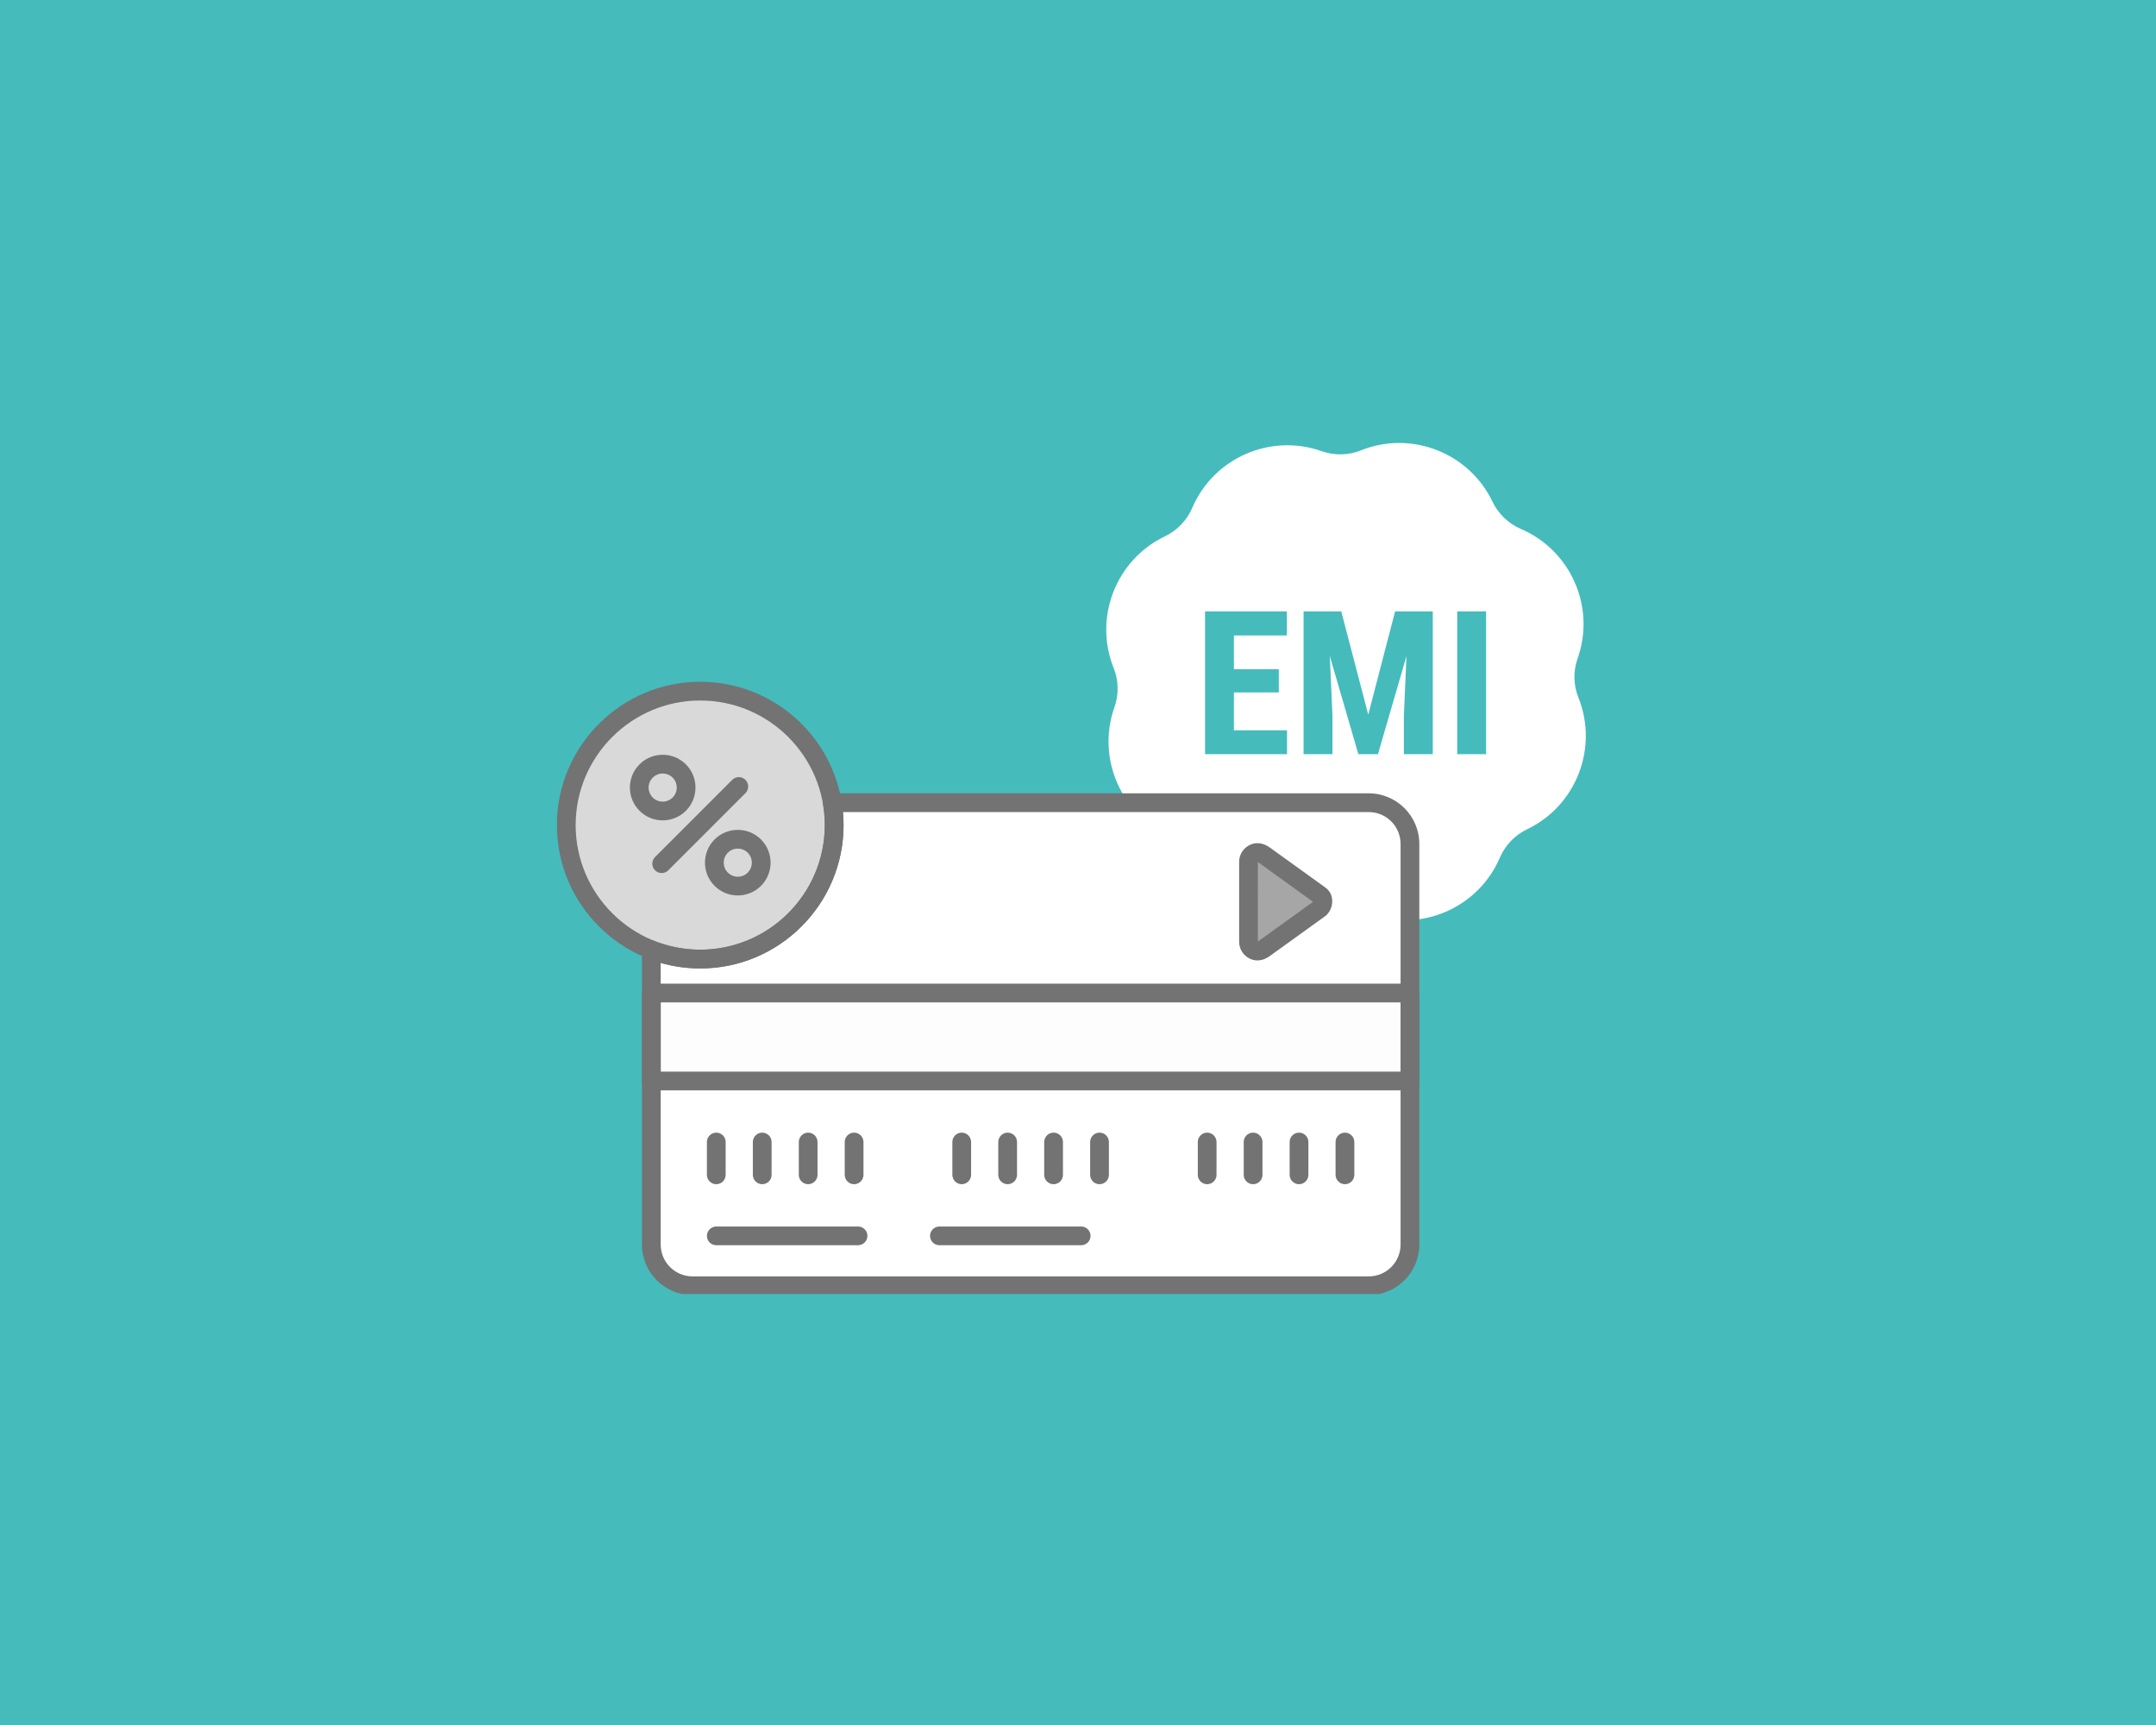<svg xmlns="http://www.w3.org/2000/svg" xmlns:xlink="http://www.w3.org/1999/xlink" width="500" zoomAndPan="magnify" viewBox="0 0 375 300" height="400" preserveAspectRatio="xMidYMid meet" version="1.0"><defs><clipPath id="ed041196d6"><path d="M 111 171 L 246.879 171 L 246.879 190 L 111 190 Z M 111 171 " clip-rule="nonzero"/></clipPath><clipPath id="583cdbbfa5"><path d="M 111 137 L 246.879 137 L 246.879 225.047 L 111 225.047 Z M 111 137 " clip-rule="nonzero"/></clipPath><clipPath id="0ce92c07e5"><path d="M 96.879 118.547 L 147 118.547 L 147 169 L 96.879 169 Z M 96.879 118.547 " clip-rule="nonzero"/></clipPath></defs><rect x="-37.5" width="450" fill="#ffffff" y="-30" height="360" fill-opacity="1"/><rect x="-37.5" width="450" fill="#45bbbc" y="-30" height="360" fill-opacity="1"/><path fill="#ffffff" d="M 274.547 121.336 C 273.664 119.145 273.613 116.711 274.41 114.48 C 277.551 105.582 273.215 95.707 264.543 91.996 C 262.371 91.059 260.609 89.375 259.59 87.242 C 255.523 78.738 245.469 74.812 236.715 78.32 C 234.523 79.207 232.086 79.246 229.855 78.457 C 220.961 75.32 211.086 79.648 207.375 88.32 C 206.438 90.5 204.746 92.258 202.613 93.277 C 194.105 97.348 190.188 107.398 193.695 116.156 C 194.574 118.348 194.629 120.781 193.828 123.012 C 190.691 131.914 195.027 141.785 203.695 145.496 C 205.871 146.434 207.629 148.121 208.648 150.254 C 211.711 156.652 218.152 160.453 224.883 160.453 C 227.102 160.453 229.355 160.039 231.527 159.168 C 233.711 158.289 236.145 158.234 238.379 159.027 L 238.383 159.031 C 247.277 162.168 257.16 157.84 260.867 149.168 C 261.805 146.992 263.488 145.234 265.621 144.215 C 274.133 140.145 278.051 130.102 274.547 121.336 Z M 223.859 131.164 L 209.598 131.164 L 209.598 106.328 L 223.828 106.328 L 223.828 110.508 L 214.617 110.508 L 214.617 116.379 L 222.426 116.379 L 222.426 120.418 L 214.617 120.418 L 214.617 127.008 L 223.859 127.008 Z M 249.207 131.164 L 244.18 131.164 L 244.18 124.445 L 244.637 114.086 L 239.672 131.16 L 236.262 131.16 L 231.297 114.086 L 231.758 124.445 L 231.758 131.164 L 226.738 131.164 L 226.738 106.328 L 233.289 106.328 L 237.984 124.293 L 242.656 106.328 L 249.207 106.328 Z M 258.477 131.164 L 253.461 131.164 L 253.461 106.328 L 258.477 106.328 Z M 258.477 131.164 " fill-opacity="1" fill-rule="nonzero"/><path fill="#d9d9d9" d="M 131.203 152.91 C 132.797 151.316 132.797 148.738 131.203 147.145 C 129.613 145.551 127.035 145.551 125.441 147.145 C 123.848 148.738 123.848 151.316 125.441 152.91 C 127.035 154.504 129.613 154.504 131.203 152.91 Z M 131.203 152.91 " fill-opacity="1" fill-rule="evenodd"/><path fill="#d9d9d9" d="M 119.34 136.969 C 119.34 137.234 119.312 137.5 119.262 137.762 C 119.211 138.027 119.133 138.281 119.031 138.527 C 118.926 138.777 118.801 139.012 118.652 139.234 C 118.504 139.457 118.336 139.66 118.145 139.852 C 117.957 140.039 117.75 140.207 117.527 140.359 C 117.305 140.508 117.07 140.633 116.824 140.734 C 116.578 140.836 116.32 140.914 116.059 140.965 C 115.797 141.02 115.531 141.043 115.266 141.043 C 114.996 141.043 114.73 141.02 114.469 140.965 C 114.207 140.914 113.953 140.836 113.703 140.734 C 113.457 140.633 113.223 140.508 113 140.359 C 112.777 140.207 112.57 140.039 112.383 139.852 C 112.191 139.66 112.023 139.457 111.875 139.234 C 111.727 139.012 111.602 138.777 111.496 138.527 C 111.395 138.281 111.316 138.027 111.266 137.762 C 111.215 137.5 111.188 137.234 111.188 136.969 C 111.188 136.699 111.215 136.438 111.266 136.172 C 111.316 135.91 111.395 135.656 111.496 135.41 C 111.602 135.16 111.727 134.926 111.875 134.703 C 112.023 134.48 112.191 134.277 112.383 134.086 C 112.57 133.898 112.777 133.727 113 133.578 C 113.223 133.43 113.457 133.305 113.703 133.203 C 113.953 133.102 114.207 133.023 114.469 132.969 C 114.73 132.918 114.996 132.891 115.266 132.891 C 115.531 132.891 115.797 132.918 116.059 132.969 C 116.32 133.023 116.578 133.102 116.824 133.203 C 117.07 133.305 117.305 133.43 117.527 133.578 C 117.75 133.727 117.957 133.898 118.145 134.086 C 118.336 134.277 118.504 134.48 118.652 134.703 C 118.801 134.926 118.926 135.16 119.031 135.41 C 119.133 135.656 119.211 135.91 119.262 136.172 C 119.312 136.438 119.34 136.699 119.34 136.969 Z M 119.34 136.969 " fill-opacity="1" fill-rule="nonzero"/><path fill="#d9d9d9" d="M 144.77 139.602 C 142.914 128.59 133.336 120.199 121.793 120.199 C 108.926 120.199 98.496 130.629 98.496 143.496 C 98.496 153.359 104.625 161.797 113.285 165.191 C 115.922 166.223 118.793 166.797 121.797 166.797 C 134.664 166.797 145.094 156.363 145.094 143.496 C 145.094 143.492 145.094 143.488 145.094 143.484 C 145.09 142.16 144.977 140.863 144.77 139.602 Z M 131.203 147.145 C 132.797 148.738 132.797 151.316 131.203 152.91 C 129.613 154.504 127.035 154.504 125.441 152.91 C 123.848 151.316 123.848 148.738 125.441 147.145 C 127.035 145.551 129.613 145.551 131.203 147.145 Z M 118.145 134.086 C 119.738 135.676 119.738 138.254 118.145 139.848 C 116.551 141.441 113.973 141.441 112.379 139.848 C 110.785 138.254 110.785 135.676 112.379 134.086 C 113.973 132.492 116.555 132.492 118.145 134.086 Z M 118.145 134.086 " fill-opacity="1" fill-rule="evenodd"/><path fill="#ffffff" d="M 245.234 146.77 C 245.234 142.828 242.008 139.602 238.066 139.602 L 144.77 139.602 C 144.98 140.863 145.09 142.16 145.09 143.484 C 145.09 143.488 145.09 143.488 145.09 143.496 C 145.09 156.363 134.66 166.797 121.793 166.797 C 118.789 166.797 115.918 166.227 113.285 165.191 L 113.285 172.703 L 245.23 172.703 L 245.23 146.77 Z M 229.582 155.691 C 230.305 156.215 230.211 157.352 229.582 157.984 L 219.926 164.934 C 219.383 165.324 218.781 165.543 218.16 165.285 C 217.543 165.031 217.16 164.457 217.16 163.789 L 217.16 149.887 C 217.16 149.219 217.543 148.645 218.16 148.387 C 218.781 148.129 219.383 148.348 219.926 148.742 Z M 229.582 155.691 " fill-opacity="1" fill-rule="evenodd"/><path fill="#a6a6a6" d="M 229.582 155.691 L 219.926 148.742 C 219.383 148.352 218.781 148.133 218.16 148.387 C 217.543 148.645 217.16 149.219 217.16 149.887 L 217.16 163.789 C 217.16 164.457 217.543 165.031 218.16 165.285 C 218.781 165.543 219.383 165.328 219.926 164.934 L 229.582 157.984 C 230.211 157.352 230.305 156.211 229.582 155.691 Z M 229.582 155.691 " fill-opacity="1" fill-rule="evenodd"/><path fill="#fdfdfd" d="M 113.285 172.703 L 245.234 172.703 L 245.234 187.996 L 113.285 187.996 Z M 113.285 172.703 " fill-opacity="1" fill-rule="evenodd"/><path fill="#ffffff" d="M 245.234 187.996 L 113.285 187.996 L 113.285 216.445 C 113.285 220.387 116.512 223.613 120.453 223.613 L 238.07 223.613 C 242.008 223.613 245.238 220.391 245.238 216.445 L 245.238 187.996 Z M 245.234 187.996 " fill-opacity="1" fill-rule="evenodd"/><path fill="#737373" d="M 124.586 205.949 C 123.684 205.949 122.953 205.219 122.953 204.32 L 122.953 198.613 C 122.953 197.711 123.684 196.98 124.586 196.98 C 125.484 196.98 126.215 197.711 126.215 198.613 L 126.215 204.32 C 126.215 205.219 125.484 205.949 124.586 205.949 Z M 124.586 205.949 " fill-opacity="1" fill-rule="nonzero"/><path fill="#737373" d="M 132.578 205.949 C 131.676 205.949 130.945 205.219 130.945 204.32 L 130.945 198.613 C 130.945 197.711 131.676 196.98 132.578 196.98 C 133.477 196.98 134.207 197.711 134.207 198.613 L 134.207 204.32 C 134.207 205.219 133.477 205.949 132.578 205.949 Z M 132.578 205.949 " fill-opacity="1" fill-rule="nonzero"/><path fill="#737373" d="M 140.566 205.949 C 139.664 205.949 138.938 205.219 138.938 204.32 L 138.938 198.613 C 138.938 197.711 139.664 196.98 140.566 196.98 C 141.465 196.98 142.195 197.711 142.195 198.613 L 142.195 204.32 C 142.195 205.219 141.465 205.949 140.566 205.949 Z M 140.566 205.949 " fill-opacity="1" fill-rule="nonzero"/><path fill="#737373" d="M 148.555 205.949 C 147.656 205.949 146.926 205.219 146.926 204.32 L 146.926 198.613 C 146.926 197.711 147.656 196.98 148.555 196.98 C 149.457 196.98 150.188 197.711 150.188 198.613 L 150.188 204.32 C 150.188 205.219 149.457 205.949 148.555 205.949 Z M 148.555 205.949 " fill-opacity="1" fill-rule="nonzero"/><path fill="#737373" d="M 167.273 205.949 C 166.375 205.949 165.645 205.219 165.645 204.32 L 165.645 198.613 C 165.645 197.711 166.375 196.98 167.273 196.98 C 168.176 196.98 168.906 197.711 168.906 198.613 L 168.906 204.32 C 168.906 205.219 168.176 205.949 167.273 205.949 Z M 167.273 205.949 " fill-opacity="1" fill-rule="nonzero"/><path fill="#737373" d="M 175.266 205.949 C 174.363 205.949 173.633 205.219 173.633 204.32 L 173.633 198.613 C 173.633 197.711 174.363 196.98 175.266 196.98 C 176.164 196.98 176.895 197.711 176.895 198.613 L 176.895 204.32 C 176.895 205.219 176.164 205.949 175.266 205.949 Z M 175.266 205.949 " fill-opacity="1" fill-rule="nonzero"/><path fill="#737373" d="M 183.254 205.949 C 182.352 205.949 181.621 205.219 181.621 204.32 L 181.621 198.613 C 181.621 197.711 182.352 196.98 183.254 196.98 C 184.152 196.98 184.883 197.711 184.883 198.613 L 184.883 204.32 C 184.883 205.219 184.156 205.949 183.254 205.949 Z M 183.254 205.949 " fill-opacity="1" fill-rule="nonzero"/><path fill="#737373" d="M 191.246 205.949 C 190.344 205.949 189.613 205.219 189.613 204.32 L 189.613 198.613 C 189.613 197.711 190.344 196.98 191.246 196.98 C 192.145 196.98 192.875 197.711 192.875 198.613 L 192.875 204.32 C 192.875 205.219 192.145 205.949 191.246 205.949 Z M 191.246 205.949 " fill-opacity="1" fill-rule="nonzero"/><path fill="#737373" d="M 209.965 205.949 C 209.066 205.949 208.336 205.219 208.336 204.32 L 208.336 198.613 C 208.336 197.711 209.066 196.98 209.965 196.98 C 210.863 196.98 211.594 197.711 211.594 198.613 L 211.594 204.32 C 211.594 205.219 210.863 205.949 209.965 205.949 Z M 209.965 205.949 " fill-opacity="1" fill-rule="nonzero"/><path fill="#737373" d="M 217.953 205.949 C 217.055 205.949 216.324 205.219 216.324 204.32 L 216.324 198.613 C 216.324 197.711 217.055 196.98 217.953 196.98 C 218.855 196.98 219.586 197.711 219.586 198.613 L 219.586 204.32 C 219.586 205.219 218.855 205.949 217.953 205.949 Z M 217.953 205.949 " fill-opacity="1" fill-rule="nonzero"/><path fill="#737373" d="M 225.941 205.949 C 225.043 205.949 224.312 205.219 224.312 204.32 L 224.312 198.613 C 224.312 197.711 225.043 196.98 225.941 196.98 C 226.844 196.98 227.574 197.711 227.574 198.613 L 227.574 204.32 C 227.574 205.219 226.844 205.949 225.941 205.949 Z M 225.941 205.949 " fill-opacity="1" fill-rule="nonzero"/><path fill="#737373" d="M 233.934 205.949 C 233.031 205.949 232.301 205.219 232.301 204.32 L 232.301 198.613 C 232.301 197.711 233.031 196.98 233.934 196.98 C 234.832 196.98 235.562 197.711 235.562 198.613 L 235.562 204.32 C 235.562 205.219 234.832 205.949 233.934 205.949 Z M 233.934 205.949 " fill-opacity="1" fill-rule="nonzero"/><path fill="#737373" d="M 149.242 216.562 L 124.59 216.562 C 123.688 216.562 122.957 215.832 122.957 214.934 C 122.957 214.035 123.688 213.305 124.59 213.305 L 149.242 213.305 C 150.141 213.305 150.871 214.035 150.871 214.934 C 150.871 215.832 150.141 216.562 149.242 216.562 Z M 149.242 216.562 " fill-opacity="1" fill-rule="nonzero"/><path fill="#737373" d="M 188.051 216.562 L 163.395 216.562 C 162.496 216.562 161.766 215.832 161.766 214.934 C 161.766 214.035 162.496 213.305 163.395 213.305 L 188.051 213.305 C 188.949 213.305 189.68 214.035 189.68 214.934 C 189.68 215.832 188.949 216.562 188.051 216.562 Z M 188.051 216.562 " fill-opacity="1" fill-rule="nonzero"/><g clip-path="url(#ed041196d6)"><path fill="#737373" d="M 245.234 189.629 L 113.285 189.629 C 112.387 189.629 111.656 188.898 111.656 187.996 L 111.656 172.703 C 111.656 171.801 112.387 171.07 113.285 171.07 L 245.234 171.07 C 246.133 171.07 246.863 171.801 246.863 172.703 L 246.863 187.996 C 246.863 188.898 246.133 189.629 245.234 189.629 Z M 114.918 186.367 L 243.602 186.367 L 243.602 174.332 L 114.918 174.332 Z M 114.918 186.367 " fill-opacity="1" fill-rule="nonzero"/></g><path fill="#737373" d="M 218.715 167.031 C 218.254 167.031 217.855 166.926 217.535 166.793 C 216.316 166.285 215.527 165.105 215.527 163.785 L 215.527 149.883 C 215.527 148.562 216.316 147.383 217.535 146.875 C 218.289 146.562 219.484 146.406 220.883 147.41 L 230.535 154.359 C 231.227 154.855 231.645 155.609 231.711 156.484 C 231.789 157.449 231.426 158.438 230.734 159.129 C 230.676 159.191 230.605 159.246 230.535 159.297 L 220.883 166.25 C 220.074 166.836 219.336 167.031 218.715 167.031 Z M 218.781 149.945 L 218.785 163.727 C 218.832 163.703 218.895 163.668 218.973 163.613 L 228.387 156.836 L 218.977 150.059 C 218.891 150 218.828 149.965 218.781 149.945 Z M 229.582 157.984 Z M 229.582 157.984 " fill-opacity="1" fill-rule="nonzero"/><g clip-path="url(#583cdbbfa5)"><path fill="#737373" d="M 238.066 225.238 L 120.449 225.238 C 115.602 225.238 111.652 221.293 111.652 216.441 L 111.652 165.191 C 111.652 164.652 111.918 164.148 112.367 163.844 C 112.812 163.543 113.379 163.477 113.883 163.672 C 116.402 164.66 119.062 165.164 121.793 165.164 C 133.738 165.164 143.461 155.441 143.461 143.496 C 143.461 142.289 143.359 141.066 143.156 139.871 C 143.078 139.402 143.211 138.914 143.52 138.547 C 143.832 138.18 144.285 137.969 144.77 137.969 L 238.07 137.969 C 242.922 137.969 246.867 141.918 246.867 146.77 L 246.867 216.445 C 246.863 221.293 242.918 225.238 238.066 225.238 Z M 114.918 167.465 L 114.918 216.441 C 114.918 219.496 117.402 221.98 120.453 221.98 L 238.07 221.98 C 241.125 221.98 243.605 219.496 243.605 216.441 L 243.605 146.77 C 243.605 143.715 241.125 141.23 238.07 141.23 L 146.617 141.23 C 146.688 141.984 146.723 142.742 146.723 143.496 C 146.723 157.242 135.539 168.426 121.793 168.426 C 119.445 168.426 117.141 168.102 114.918 167.465 Z M 114.918 167.465 " fill-opacity="1" fill-rule="nonzero"/></g><g clip-path="url(#0ce92c07e5)"><path fill="#737373" d="M 121.793 168.426 C 108.047 168.426 96.863 157.242 96.863 143.496 C 96.863 129.75 108.047 118.566 121.793 118.566 C 135.539 118.566 146.723 129.75 146.723 143.496 C 146.723 157.242 135.539 168.426 121.793 168.426 Z M 121.793 121.828 C 109.848 121.828 100.125 131.551 100.125 143.496 C 100.125 155.441 109.848 165.164 121.793 165.164 C 133.738 165.164 143.461 155.441 143.461 143.496 C 143.461 131.547 133.742 121.828 121.793 121.828 Z M 121.793 121.828 " fill-opacity="1" fill-rule="nonzero"/></g><path fill="#737373" d="M 115.082 151.836 C 114.668 151.836 114.25 151.676 113.934 151.355 C 113.297 150.723 113.297 149.688 113.934 149.051 L 127.352 135.629 C 127.988 134.992 129.02 134.992 129.66 135.629 C 130.293 136.266 130.293 137.297 129.66 137.938 L 116.238 151.355 C 115.918 151.68 115.5 151.836 115.082 151.836 Z M 115.082 151.836 " fill-opacity="1" fill-rule="nonzero"/><path fill="#737373" d="M 115.266 142.672 C 113.805 142.672 112.344 142.113 111.23 141.004 C 109.004 138.777 109.004 135.156 111.23 132.934 C 113.453 130.707 117.074 130.707 119.301 132.934 C 121.523 135.156 121.523 138.777 119.301 141.004 C 118.184 142.113 116.723 142.672 115.266 142.672 Z M 115.266 134.523 C 114.641 134.523 114.012 134.762 113.535 135.238 C 113.074 135.703 112.816 136.316 112.816 136.969 C 112.816 137.621 113.074 138.234 113.535 138.699 C 114.488 139.652 116.043 139.652 116.992 138.699 C 117.453 138.234 117.711 137.621 117.711 136.969 C 117.711 136.316 117.453 135.703 116.992 135.238 C 116.516 134.762 115.891 134.523 115.266 134.523 Z M 115.266 134.523 " fill-opacity="1" fill-rule="nonzero"/><path fill="#737373" d="M 128.324 155.73 C 126.863 155.73 125.402 155.176 124.289 154.062 C 122.062 151.84 122.062 148.219 124.289 145.992 C 126.516 143.77 130.137 143.77 132.359 145.992 C 134.586 148.219 134.586 151.84 132.359 154.062 C 131.246 155.176 129.785 155.73 128.324 155.73 Z M 128.324 147.582 C 127.699 147.582 127.07 147.82 126.594 148.301 C 125.641 149.254 125.641 150.809 126.594 151.758 C 127.551 152.711 129.098 152.711 130.055 151.758 C 131.008 150.805 131.008 149.25 130.055 148.301 C 129.574 147.82 128.949 147.582 128.324 147.582 Z M 128.324 147.582 " fill-opacity="1" fill-rule="nonzero"/></svg>